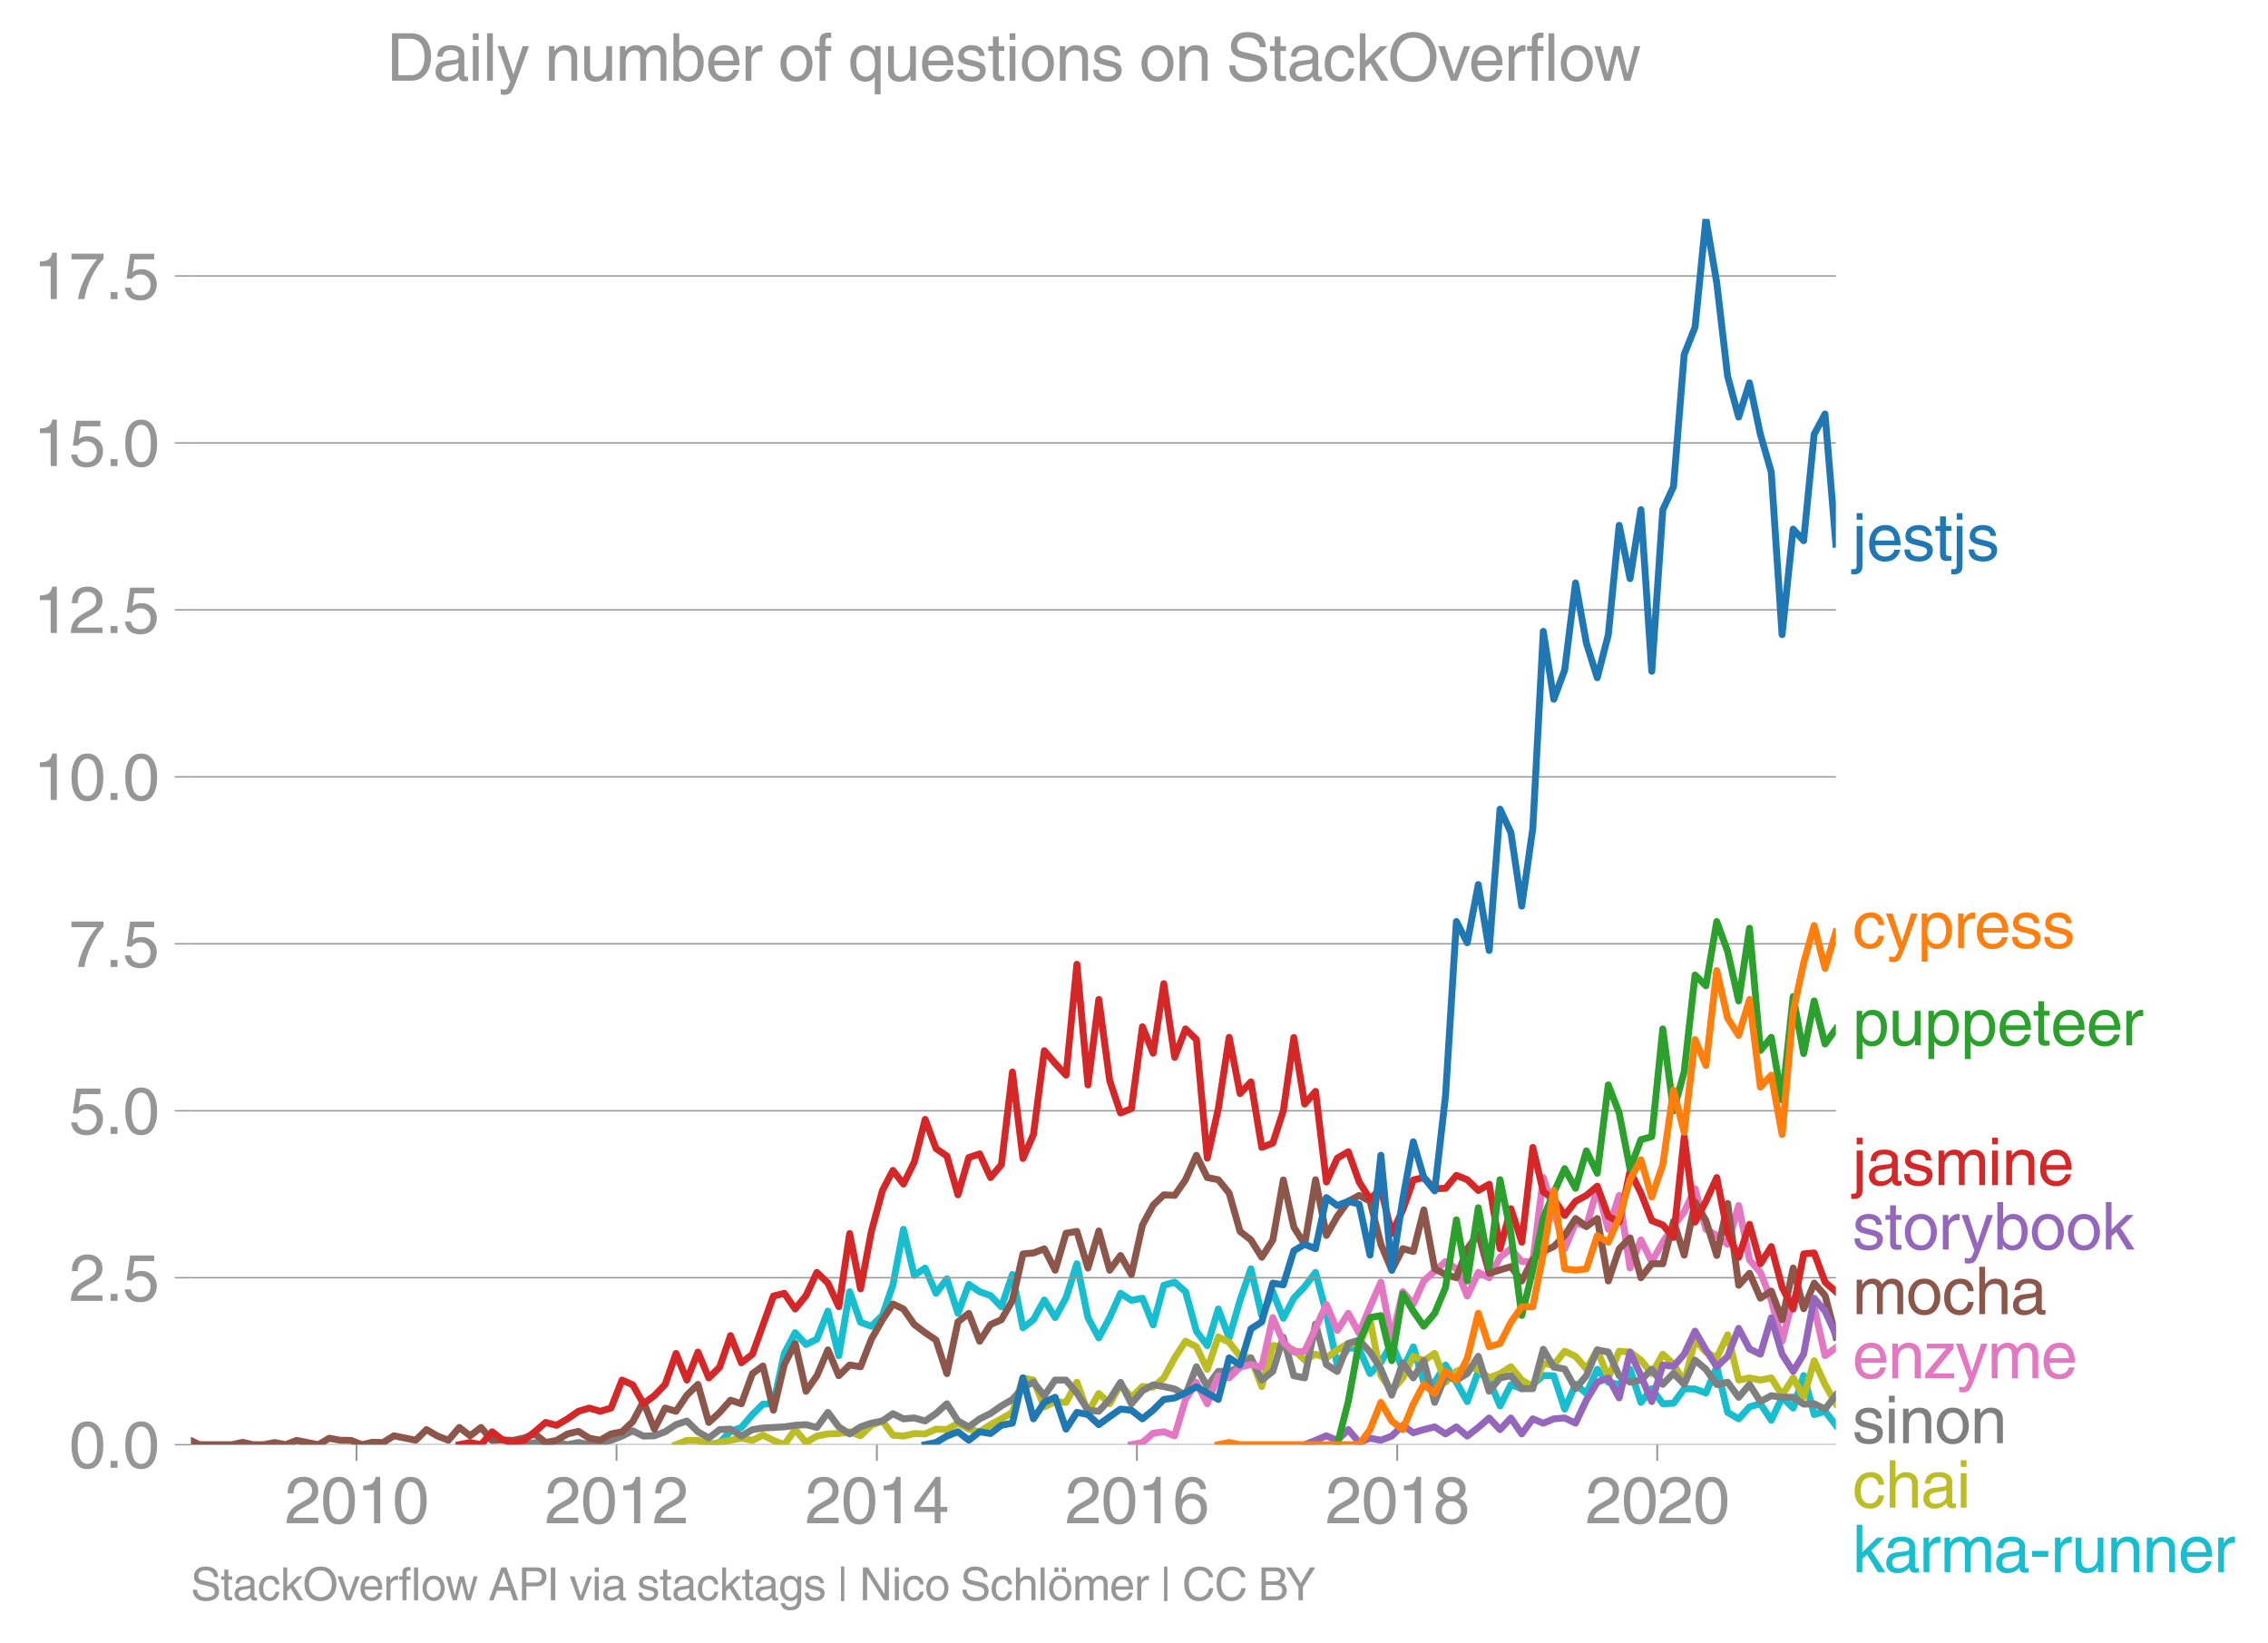 <svg height="475.651" viewBox="0 0 492.381 356.738" width="656.507" xmlns="http://www.w3.org/2000/svg" xmlns:xlink="http://www.w3.org/1999/xlink"><defs><style>*{stroke-linecap:butt;stroke-linejoin:round}</style></defs><g id="figure_1"><path d="M0 356.738h492.38V0H0z" style="fill:none" id="patch_1"/><g id="axes_1"><path d="M41.445 313.628h357.12V47.516H41.445z" style="fill:none" id="patch_2"/><path clip-path="url(#p31baaf3152)" d="m153.874 313.628 2.36-.467 2.357-2.432 2.358-.842 2.397-2.806 2.281-2.255 2.28-.084 2.36-10.928 2.358-4.505 2.359 2.572 2.358-1.17 2.397-6.08 2.358 9.666 2.36-13.874 2.357 6.625 2.358.858 2.397-2.339 2.282-6.63 2.279-12.077 2.36 10.04 2.358-1.622 2.359 5.488 2.358-3.15 2.397 7.484 2.359-6.267 2.36 1.59 2.356.826 2.359 2.447 2.397-7.015 2.28 11.575 2.28-1.753 2.36-4.288 2.359 3.82 2.358-4.303 2.358-7.39 2.397 11.693 2.359 4.396 2.36-4.396 2.356-5.27 2.359 1.528 2.397-.467 2.32 5.805 2.318-8.611 2.36-.67 2.358 2.073 2.358 8.558 2.359 3.134 2.397-7.95 2.358 6.266 2.36-8.138 2.357-6.843 2.358 10.117 2.397-5.144 2.281 5.762 2.28-4.36 2.36-2.51 2.358-3.101 2.359 8.901 2.358 11.209 2.397-3.742 2.358.266 2.36 5.347 2.357-2.448 2.359-4.1 2.397 5.612 2.28-4.86 2.28 7.666 2.36.032 2.358-3.773 2.359 3.773 2.358 4.178 2.397-6.548 2.359 1.886 2.36 5.597 2.356-4.63 2.359.888 2.397-.935 2.28-1.92 2.28.05 2.36 7.233 2.359-5.363 2.358 1.98 2.358-5.254 2.397 2.806 2.359.515 2.36-3.32 2.357 7.186 2.358-2.978 2.397 3.274 2.32-.113 2.318-3.16 2.36.077 2.358.858 2.358-5.69 2.359 9.899 2.397 1.403 2.358-2.603 2.36-.67 2.357 3.57 2.358-4.974 2.397 2.339 2.282-7.066 2.279 8.469 2.36-.702 2.358 3.04" style="fill:none;stroke:#17becf;stroke-linecap:square;stroke-width:1.5" id="line2d_1"/><g id="matplotlib.axis_1"><g id="xtick_1"><g id="line2d_2"><defs><path d="M0 0v3.5" id="mf095a7c9e4" style="stroke:#969696;stroke-width:.4"/></defs><use style="fill:#969696;stroke:#969696;stroke-width:.4" x="77.401" xlink:href="#mf095a7c9e4" y="313.628"/></g><g style="fill:#969696" transform="matrix(.14 0 0 -.14 61.83 330.678)" id="text_1"><defs><path d="M281 2888q0 793 409 1202 410 410 1148 410 618 0 1012-375t394-969q0-462-227-780-226-317-667-557l-775-425q-684-375-775-863h2444V0H166q25 634 275 1056t781 728l806 469q322 185 469 383t147 545q0 344-241 578-240 235-650 235-453 0-678-299-225-298-231-807H281z" id="HelveticaWorld-Regular-32" transform="scale(.016)"/><path d="M2719 2188q0 903-239 1354-239 452-702 452-453 0-697-452-243-451-243-1354 0-875 240-1340 241-464 700-464 463 0 702 448 239 449 239 1356zm603 0q0-1107-400-1709-400-601-1144-601-772 0-1156 623-384 624-384 1687 0 1090 393 1701 394 611 1147 611 744 0 1144-608t400-1704z" id="HelveticaWorld-Regular-30" transform="scale(.016)"/><path d="M2297 0h-600v3194H647v447q550 18 818 176 269 158 391 683h441V0z" id="HelveticaWorld-Regular-31" transform="scale(.016)"/></defs><use xlink:href="#HelveticaWorld-Regular-32"/><use x="55.615" xlink:href="#HelveticaWorld-Regular-30"/><use x="111.23" xlink:href="#HelveticaWorld-Regular-31"/><use x="166.846" xlink:href="#HelveticaWorld-Regular-30"/></g></g><g id="xtick_2"><use style="fill:#969696;stroke:#969696;stroke-width:.4" x="133.847" xlink:href="#mf095a7c9e4" y="313.628" id="line2d_3"/><g style="fill:#969696" transform="matrix(.14 0 0 -.14 118.277 330.678)" id="text_2"><use xlink:href="#HelveticaWorld-Regular-32"/><use x="55.615" xlink:href="#HelveticaWorld-Regular-30"/><use x="111.23" xlink:href="#HelveticaWorld-Regular-31"/><use x="166.846" xlink:href="#HelveticaWorld-Regular-32"/></g></g><g id="xtick_3"><use style="fill:#969696;stroke:#969696;stroke-width:.4" x="190.371" xlink:href="#mf095a7c9e4" y="313.628" id="line2d_4"/><g style="fill:#969696" transform="matrix(.14 0 0 -.14 174.8 330.678)" id="text_3"><defs><path d="M678 1581h1447v2041h-12L678 1581zm2010-487V0h-563v1094H159v550l2063 2856h466V1581h659v-487h-659z" id="HelveticaWorld-Regular-34" transform="scale(.016)"/></defs><use xlink:href="#HelveticaWorld-Regular-32"/><use x="55.615" xlink:href="#HelveticaWorld-Regular-30"/><use x="111.23" xlink:href="#HelveticaWorld-Regular-31"/><use x="166.846" xlink:href="#HelveticaWorld-Regular-34"/></g></g><g id="xtick_4"><use style="fill:#969696;stroke:#969696;stroke-width:.4" x="246.817" xlink:href="#mf095a7c9e4" y="313.628" id="line2d_5"/><g style="fill:#969696" transform="matrix(.14 0 0 -.14 231.247 330.678)" id="text_4"><defs><path d="M903 1381q0-440 262-719 263-278 685-278 403 0 642 284 239 285 239 748 0 403-236 675t-670 272q-422 0-672-266t-250-716zm1766 1922q-63 344-255 517-192 174-520 174-519 0-791-507-272-506-278-1159l13-12q359 553 1068 553 566 0 988-375t422-1053q0-672-400-1118-400-445-1078-445-782 0-1188 556-406 557-406 1660 0 1062 415 1734 416 672 1247 672 538 0 910-321 372-320 403-876h-550z" id="HelveticaWorld-Regular-36" transform="scale(.016)"/></defs><use xlink:href="#HelveticaWorld-Regular-32"/><use x="55.615" xlink:href="#HelveticaWorld-Regular-30"/><use x="111.23" xlink:href="#HelveticaWorld-Regular-31"/><use x="166.846" xlink:href="#HelveticaWorld-Regular-36"/></g></g><g id="xtick_5"><use style="fill:#969696;stroke:#969696;stroke-width:.4" x="303.341" xlink:href="#mf095a7c9e4" y="313.628" id="line2d_6"/><g style="fill:#969696" transform="matrix(.14 0 0 -.14 287.77 330.678)" id="text_5"><defs><path d="M1766 2597q347 0 573 198 227 199 227 527 0 294-218 483-217 189-620 189-359 0-555-199-195-198-195-504 0-328 244-511t544-183zm6-484q-434 0-681-241t-247-591q0-403 250-650t712-247q410 0 655 247t245 657q0 350-245 587-245 238-689 238zm1378 1228q0-678-578-947 397-178 567-471 170-292 170-623 0-641-413-1032-412-390-1112-390-612 0-1076 336T244 1306q0 763 762 1082-609 243-609 875 0 531 361 884t1001 353q641 0 1016-333t375-826z" id="HelveticaWorld-Regular-38" transform="scale(.016)"/></defs><use xlink:href="#HelveticaWorld-Regular-32"/><use x="55.615" xlink:href="#HelveticaWorld-Regular-30"/><use x="111.23" xlink:href="#HelveticaWorld-Regular-31"/><use x="166.846" xlink:href="#HelveticaWorld-Regular-38"/></g></g><g id="xtick_6"><use style="fill:#969696;stroke:#969696;stroke-width:.4" x="359.787" xlink:href="#mf095a7c9e4" y="313.628" id="line2d_7"/><g style="fill:#969696" transform="matrix(.14 0 0 -.14 344.217 330.678)" id="text_6"><use xlink:href="#HelveticaWorld-Regular-32"/><use x="55.615" xlink:href="#HelveticaWorld-Regular-30"/><use x="111.23" xlink:href="#HelveticaWorld-Regular-32"/><use x="166.846" xlink:href="#HelveticaWorld-Regular-30"/></g></g></g><g id="matplotlib.axis_2"><g id="ytick_1"><path clip-path="url(#p31baaf3152)" d="M41.445 313.628h357.12" style="fill:none;stroke:#969696;stroke-linecap:square;stroke-width:.3" id="line2d_8"/><g id="line2d_9"><defs><path d="M0 0h-3.5" id="maf1c7d029b" style="stroke:#969696;stroke-width:.3"/></defs><use style="fill:#969696;stroke:#969696;stroke-width:.3" x="41.445" xlink:href="#maf1c7d029b" y="313.628"/></g><g style="fill:#969696" transform="matrix(.14 0 0 -.14 14.985 318.653)" id="text_7"><defs><path d="M1222 0H556v678h666V0z" id="HelveticaWorld-Regular-2e" transform="scale(.016)"/></defs><use xlink:href="#HelveticaWorld-Regular-30"/><use x="55.615" xlink:href="#HelveticaWorld-Regular-2e"/><use x="83.398" xlink:href="#HelveticaWorld-Regular-30"/></g></g><g id="ytick_2"><path clip-path="url(#p31baaf3152)" d="M41.445 277.383h357.12" style="fill:none;stroke:#969696;stroke-linecap:square;stroke-width:.3" id="line2d_10"/><use style="fill:#969696;stroke:#969696;stroke-width:.3" x="41.445" xlink:href="#maf1c7d029b" y="277.383" id="line2d_11"/><g style="fill:#969696" transform="matrix(.14 0 0 -.14 14.985 282.407)" id="text_8"><defs><path d="M941 2619q372 281 872 281 606 0 1042-403t436-1038q0-690-421-1139-420-448-1179-448-660 0-1041 323-381 324-444 918h582q43-363 284-555t669-192q415 0 681 287 266 288 266 735 0 456-279 731-278 275-718 275-500 0-835-428l-484 25 337 2406h2332v-544H1131L941 2619z" id="HelveticaWorld-Regular-35" transform="scale(.016)"/></defs><use xlink:href="#HelveticaWorld-Regular-32"/><use x="55.615" xlink:href="#HelveticaWorld-Regular-2e"/><use x="83.398" xlink:href="#HelveticaWorld-Regular-35"/></g></g><g id="ytick_3"><path clip-path="url(#p31baaf3152)" d="M41.445 241.137h357.12" style="fill:none;stroke:#969696;stroke-linecap:square;stroke-width:.3" id="line2d_12"/><use style="fill:#969696;stroke:#969696;stroke-width:.3" x="41.445" xlink:href="#maf1c7d029b" y="241.137" id="line2d_13"/><g style="fill:#969696" transform="matrix(.14 0 0 -.14 14.985 246.162)" id="text_9"><use xlink:href="#HelveticaWorld-Regular-35"/><use x="55.615" xlink:href="#HelveticaWorld-Regular-2e"/><use x="83.398" xlink:href="#HelveticaWorld-Regular-30"/></g></g><g id="ytick_4"><path clip-path="url(#p31baaf3152)" d="M41.445 204.892h357.12" style="fill:none;stroke:#969696;stroke-linecap:square;stroke-width:.3" id="line2d_14"/><use style="fill:#969696;stroke:#969696;stroke-width:.3" x="41.445" xlink:href="#maf1c7d029b" y="204.892" id="line2d_15"/><g style="fill:#969696" transform="matrix(.14 0 0 -.14 14.985 209.916)" id="text_10"><defs><path d="M238 4403h3109v-494q-641-653-1172-1766Q1644 1031 1497 0H878q94 850 622 1954 528 1105 1213 1899H238v550z" id="HelveticaWorld-Regular-37" transform="scale(.016)"/></defs><use xlink:href="#HelveticaWorld-Regular-37"/><use x="55.615" xlink:href="#HelveticaWorld-Regular-2e"/><use x="83.398" xlink:href="#HelveticaWorld-Regular-35"/></g></g><g id="ytick_5"><path clip-path="url(#p31baaf3152)" d="M41.445 168.646h357.12" style="fill:none;stroke:#969696;stroke-linecap:square;stroke-width:.3" id="line2d_16"/><use style="fill:#969696;stroke:#969696;stroke-width:.3" x="41.445" xlink:href="#maf1c7d029b" y="168.646" id="line2d_17"/><g style="fill:#969696" transform="matrix(.14 0 0 -.14 7.2 173.671)" id="text_11"><use xlink:href="#HelveticaWorld-Regular-31"/><use x="55.615" xlink:href="#HelveticaWorld-Regular-30"/><use x="111.23" xlink:href="#HelveticaWorld-Regular-2e"/><use x="139.014" xlink:href="#HelveticaWorld-Regular-30"/></g></g><g id="ytick_6"><path clip-path="url(#p31baaf3152)" d="M41.445 132.4h357.12" style="fill:none;stroke:#969696;stroke-linecap:square;stroke-width:.3" id="line2d_18"/><use style="fill:#969696;stroke:#969696;stroke-width:.3" x="41.445" xlink:href="#maf1c7d029b" y="132.401" id="line2d_19"/><g style="fill:#969696" transform="matrix(.14 0 0 -.14 7.2 137.426)" id="text_12"><use xlink:href="#HelveticaWorld-Regular-31"/><use x="55.615" xlink:href="#HelveticaWorld-Regular-32"/><use x="111.23" xlink:href="#HelveticaWorld-Regular-2e"/><use x="139.014" xlink:href="#HelveticaWorld-Regular-35"/></g></g><g id="ytick_7"><path clip-path="url(#p31baaf3152)" d="M41.445 96.155h357.12" style="fill:none;stroke:#969696;stroke-linecap:square;stroke-width:.3" id="line2d_20"/><use style="fill:#969696;stroke:#969696;stroke-width:.3" x="41.445" xlink:href="#maf1c7d029b" y="96.155" id="line2d_21"/><g style="fill:#969696" transform="matrix(.14 0 0 -.14 7.2 101.18)" id="text_13"><use xlink:href="#HelveticaWorld-Regular-31"/><use x="55.615" xlink:href="#HelveticaWorld-Regular-35"/><use x="111.23" xlink:href="#HelveticaWorld-Regular-2e"/><use x="139.014" xlink:href="#HelveticaWorld-Regular-30"/></g></g><g id="ytick_8"><path clip-path="url(#p31baaf3152)" d="M41.445 59.91h357.12" style="fill:none;stroke:#969696;stroke-linecap:square;stroke-width:.3" id="line2d_22"/><use style="fill:#969696;stroke:#969696;stroke-width:.3" x="41.445" xlink:href="#maf1c7d029b" y="59.91" id="line2d_23"/><g style="fill:#969696" transform="matrix(.14 0 0 -.14 7.2 64.935)" id="text_14"><use xlink:href="#HelveticaWorld-Regular-31"/><use x="55.615" xlink:href="#HelveticaWorld-Regular-37"/><use x="111.23" xlink:href="#HelveticaWorld-Regular-2e"/><use x="139.014" xlink:href="#HelveticaWorld-Regular-35"/></g></g></g><path clip-path="url(#p31baaf3152)" d="m146.76 313.628 2.359-.935h2.397l2.358.935 2.36-.467 2.357-.5 2.358-.436 2.397.468 2.281-1.136 2.28 1.136 2.36.935 2.358-3.274 2.359 2.791 2.358-1.387 2.397-.468 2.358-.078 2.36-.39 2.357.873 2.358-2.276 2.397-.935 2.282 3.073 2.279.2 2.36-.545 2.358.078 2.359-1.045 2.358.11 2.397-1.404 2.359 1.294 2.36.577 2.356-1.543 2.359-1.263 2.397-1.403 2.28-7.483 2.28.468 2.36 5.815 2.359-1.138 2.358.171 2.358-4.38 2.397 6.547 2.359-4.1 2.36 2.23 2.356-4.163 2.359 2.76 2.397-2.34 2.32.13 2.318-2 2.36-4.35 2.358-3.6 2.358 1.184 2.359 4.895 2.397-7.015 2.358 1.154 2.36 3.055 2.357.328 2.358 6.22 2.397-8.886 2.281.284 2.28.651 2.36 2.214 2.358-1.278 2.359.795 2.358-1.73 2.397-1.404 2.358.234 2.36-5.378 2.357 12.144 2.359 3.29 2.397-2.807 2.28-4.66 2.28.919 2.36-1.575 2.358 6.251 2.359-2.385 2.358-.888 2.397.467 2.359 1.871 2.36-.935 2.356-1.481 2.359 2.884 2.397 1.403 2.28-4.978 2.28.301 2.36-2.993 2.359 1.122 2.358 2.744 2.358-4.147 2.397 6.08 2.359-5.8 2.36.188 2.357 1.746 2.358 2.93 2.397-4.208 2.32 2.144 2.318 3.935 2.36-9.15 2.358 2.603 2.358 1.263 2.359-5.005 2.397 9.822 2.358-.468 2.36.468 2.357-.468 2.358 3.742 2.397-3.742 2.282 4.142 2.279-7.883 2.36 5.19 2.358 4.163" style="fill:none;stroke:#bcbd22;stroke-linecap:square;stroke-width:1.5" id="line2d_24"/><path clip-path="url(#p31baaf3152)" d="m113.743 313.628 2.358-.467 2.359.467 2.358-.467 2.397.467 2.359-.483 2.36.483 2.356-.483 2.359-.452 2.397-.935 2.32-1.13 2.318 1.13 2.36-.063 2.358-.873 2.358-1.543 2.359-.795 2.397 2.338 2.358 1.356 2.36-1.824 2.357-.109 2.358 1.513 2.397-1.404 2.281-.35 2.28-.117 2.36-.125 2.358-.343 2.359-.14 2.358.608 2.397-3.274 2.358 3.15 2.36 1.527 2.357-1.528 2.358-.81 2.397-.468 2.282-1.587 2.279 1.119 2.36-.187 2.358.655 2.359-1.622 2.358-2.12 2.397 3.742 2.359 1.278 2.36-1.746 2.356-1.154 2.359-1.652 2.397-1.403 2.28-2.606 2.28-1.136 2.36 2.931 2.359-3.398 2.358.015 2.358 2.79 2.397 3.742 2.359.234 2.36-2.572 2.356-3.71 2.359 4.645 2.397-2.806 2.32-1.306 2.318.37 2.36.546 2.358 1.326 2.358-6.158L262.09 301l2.397-3.274 2.358-.047 2.36-.888 2.357-2.011 2.358 4.817 2.397-1.871 2.281-7.4 2.28 8.335 2.36.468 2.358-11.692 2.359 8.792 2.358 1.497 2.397-6.08 2.358-.733 2.36 2.604 2.357 3.679 2.359 5.675 2.397-7.016 2.28 3.274 2.28-3.741 2.36 9.057 2.358-5.784 2.359.951 2.358-1.418 2.397-3.742 2.359 7.577 2.36-2.9 2.356-.483 2.359 2.821h2.397l2.28-8.551 2.28 3.875 2.36.405 2.359 4.271 2.358-2.821 2.358-5.597 2.397.468 2.359 5.129 2.36 1.418 2.357-.452 2.358-2.354 2.397 3.274 2.32-2.403 2.318 2.403 2.36-5.27 2.358 1.996 2.358 3.32 2.359-.514 2.397 3.274 2.358-2.76 2.36 3.696 2.357-1.279 2.358.343h2.397l2.282 1.487 2.279-.084 2.36 1.154 2.358-3.024" style="fill:none;stroke:#7f7f7f;stroke-linecap:square;stroke-width:1.5" id="line2d_25"/><g style="fill:#1f77b4" transform="matrix(.14 0 0 -.14 402.137 121.691)" id="text_15"><defs><path d="M984 3956H422v638h562v-638zm0-4450q0-478-227-664-226-186-629-186-115 0-237 19v487H38q237 0 310 71 74 70 74 339v3775h562V-494z" id="HelveticaWorld-Regular-6a" transform="scale(.016)"/><path d="M2719 1941q-44 543-288 770-243 227-647 227-409 0-661-288-251-287-267-709h1863zm537-891q-93-519-509-859-366-288-963-294-703 6-1116 461-412 455-412 1223 0 882 425 1372 425 491 1182 491 678 0 1059-507 381-506 381-1446H856q0-525 244-813 244-287 731-287 344 0 591 207 247 208 272 452h562z" id="HelveticaWorld-Regular-65" transform="scale(.016)"/><path d="M2309 2394q-12 300-214 431-201 131-579 131-275 0-471-122-195-121-195-350 0-181 115-267 116-86 501-183l556-140q506-128 723-327 218-198 218-554 0-494-361-802T1638-97Q934-97 573 195q-360 293-367 880h544q13-347 230-516 217-168 651-168 353 0 561 140 208 141 208 391 0 178-135 284-134 107-531 197l-653 160q-397 100-586 298t-189 514q0 494 353 781 354 288 922 288 607 0 930-296 323-295 342-754h-544z" id="HelveticaWorld-Regular-73" transform="scale(.016)"/><path d="M1100 2881V703q0-128 70-195 71-67 252-67h216V0q-307-44-422-44-353 0-516 169-162 169-162 547v2209H84v466h454v934h562v-934h538v-466h-538z" id="HelveticaWorld-Regular-74" transform="scale(.016)"/></defs><use xlink:href="#HelveticaWorld-Regular-6a"/><use x="22.021" xlink:href="#HelveticaWorld-Regular-65"/><use x="77.441" xlink:href="#HelveticaWorld-Regular-73"/><use x="127.441" xlink:href="#HelveticaWorld-Regular-74"/><use x="155.127" xlink:href="#HelveticaWorld-Regular-6a"/><use x="177.148" xlink:href="#HelveticaWorld-Regular-73"/></g><g style="fill:#ff7f0e" transform="matrix(.14 0 0 -.14 402.137 205.799)" id="text_16"><defs><path d="M2534 2222q-121 716-793 716-416 0-669-333t-253-927q0-647 234-967 235-320 681-320 300 0 519 220t281 573h544q-84-621-439-951T1722-97q-659 0-1081 451-422 452-422 1227 0 850 422 1356 422 507 1184 507 556 0 886-333t367-889h-544z" id="HelveticaWorld-Regular-63" transform="scale(.016)"/><path d="M2497 3347h612L1913 63q-32-88-63-166-272-725-469-995-197-271-637-271-231 0-378 50v513q159-57 350-57 206 0 301 130 96 130 283 636L56 3347h635l897-2725h12l897 2725z" id="HelveticaWorld-Regular-79" transform="scale(.016)"/><path d="M959 1516q0-538 262-832 263-293 654-293 428 0 665 348 238 349 238 945 0 654-228 954t-687 300q-447 0-676-352-228-352-228-1070zM422 3347h531v-472h13q359 569 1000 569 647 0 1020-471 373-470 373-1201 0-819-381-1344T1888-97q-582 0-891 450h-13v-1678H422v4672z" id="HelveticaWorld-Regular-70" transform="scale(.016)"/><path d="M984 0H422v3347h531v-556h13q365 653 940 653 91 0 147-19v-584h-209q-378 0-619-257-241-256-241-637V0z" id="HelveticaWorld-Regular-72" transform="scale(.016)"/></defs><use xlink:href="#HelveticaWorld-Regular-63"/><use x="51.27" xlink:href="#HelveticaWorld-Regular-79"/><use x="100.879" xlink:href="#HelveticaWorld-Regular-70"/><use x="157.373" xlink:href="#HelveticaWorld-Regular-72"/><use x="188.941" xlink:href="#HelveticaWorld-Regular-65"/><use x="244.361" xlink:href="#HelveticaWorld-Regular-73"/><use x="294.361" xlink:href="#HelveticaWorld-Regular-73"/></g><g style="fill:#2ca02c" transform="matrix(.14 0 0 -.14 402.137 226.94)" id="text_17"><defs><path d="M391 3347h562V1125q0-369 167-552 168-182 480-182 434 0 678 307 244 308 244 805v1844h562V0h-531v488l-12 12Q2222-97 1478-97q-481 0-784 262-303 263-303 776v2406z" id="HelveticaWorld-Regular-75" transform="scale(.016)"/></defs><use xlink:href="#HelveticaWorld-Regular-70"/><use x="56.494" xlink:href="#HelveticaWorld-Regular-75"/><use x="111.279" xlink:href="#HelveticaWorld-Regular-70"/><use x="167.773" xlink:href="#HelveticaWorld-Regular-70"/><use x="224.268" xlink:href="#HelveticaWorld-Regular-65"/><use x="279.688" xlink:href="#HelveticaWorld-Regular-74"/><use x="307.373" xlink:href="#HelveticaWorld-Regular-65"/><use x="362.793" xlink:href="#HelveticaWorld-Regular-65"/><use x="418.213" xlink:href="#HelveticaWorld-Regular-72"/></g><g style="fill:#d62728" transform="matrix(.14 0 0 -.14 402.137 257.277)" id="text_18"><defs><path d="M2456 1709q-62-65-245-106-183-40-683-106-369-44-542-182-173-137-173-362 0-275 146-428 147-153 469-153 403 0 715 229 313 230 313 558v550zM397 2328q19 566 367 841 349 275 1014 275 531 0 890-241 360-240 360-694V581q0-197 178-197 72 0 185 25V0q-153-63-319-63-288 0-429 123-140 124-146 387Q2016-97 1288-97q-475 0-763 269-287 269-287 700 0 441 250 712 250 272 728 329l993 121q269 41 269 397 0 263-195 403-195 141-592 141-353 0-543-156-189-156-226-491H397z" id="HelveticaWorld-Regular-61" transform="scale(.016)"/><path d="M422 3347h531v-472h13q378 569 1012 569 628 0 891-544 240 294 465 419t557 125q434 0 735-285 302-284 302-843V0h-562v2163q0 390-147 582-147 193-475 193-331 0-560-269-228-269-228-628V0h-562v2316q0 290-135 456-134 166-390 166-403 0-644-300t-241-813V0H422v3347z" id="HelveticaWorld-Regular-6d" transform="scale(.016)"/><path d="M422 3956v638h562v-638H422zM984 0H422v3347h562V0z" id="HelveticaWorld-Regular-69" transform="scale(.016)"/><path d="M3150 0h-566v2059q0 475-166 677-165 202-549 202-378 0-632-288-253-287-253-825V0H422v3347h531v-472h13q397 569 1012 569 569 0 870-302 302-301 302-864V0z" id="HelveticaWorld-Regular-6e" transform="scale(.016)"/></defs><use xlink:href="#HelveticaWorld-Regular-6a"/><use x="22.021" xlink:href="#HelveticaWorld-Regular-61"/><use x="76.953" xlink:href="#HelveticaWorld-Regular-73"/><use x="126.953" xlink:href="#HelveticaWorld-Regular-6d"/><use x="209.961" xlink:href="#HelveticaWorld-Regular-69"/><use x="231.982" xlink:href="#HelveticaWorld-Regular-6e"/><use x="287.158" xlink:href="#HelveticaWorld-Regular-65"/></g><g style="fill:#9467bd" transform="matrix(.14 0 0 -.14 402.137 271.25)" id="text_19"><defs><path d="M813 1678q0-559 253-920t718-361q482 0 732 378t250 903q0 531-250 901-250 371-732 371-446 0-709-349-262-348-262-923zm-575 0q0 747 415 1256 416 510 1131 510 732 0 1144-516 413-515 413-1250 0-737-410-1256Q2522-97 1784-97q-709 0-1128 503-418 503-418 1272z" id="HelveticaWorld-Regular-6f" transform="scale(.016)"/><path d="M2778 1684q0 672-238 963-237 291-677 291-447-7-676-349-228-342-228-989 0-659 275-934t641-275q416 0 659 342 244 342 244 951zM422 0v4594h562V2925h13q359 519 969 519 625 0 1009-464t384-1208q0-838-388-1354Q2584-97 1888-97q-613 0-922 513h-13V0H422z" id="HelveticaWorld-Regular-62" transform="scale(.016)"/><path d="M3200 0h-722L1434 1691l-468-422V0H422v4594h544V1931l1440 1416h716L1844 2100 3200 0z" id="HelveticaWorld-Regular-6b" transform="scale(.016)"/></defs><use xlink:href="#HelveticaWorld-Regular-73"/><use x="50" xlink:href="#HelveticaWorld-Regular-74"/><use x="77.686" xlink:href="#HelveticaWorld-Regular-6f"/><use x="133.594" xlink:href="#HelveticaWorld-Regular-72"/><use x="168.537" xlink:href="#HelveticaWorld-Regular-79"/><use x="218.146" xlink:href="#HelveticaWorld-Regular-62"/><use x="274.641" xlink:href="#HelveticaWorld-Regular-6f"/><use x="330.549" xlink:href="#HelveticaWorld-Regular-6f"/><use x="386.457" xlink:href="#HelveticaWorld-Regular-6b"/></g><g style="fill:#8c564b" transform="matrix(.14 0 0 -.14 402.137 285.298)" id="text_20"><defs><path d="M3150 0h-566v2188q0 403-156 576-156 174-509 174-435 0-685-282-250-281-250-831V0H422v4594h562V2900h13q384 544 981 544 550 0 861-288 311-287 311-878V0z" id="HelveticaWorld-Regular-68" transform="scale(.016)"/></defs><use xlink:href="#HelveticaWorld-Regular-6d"/><use x="83.008" xlink:href="#HelveticaWorld-Regular-6f"/><use x="138.916" xlink:href="#HelveticaWorld-Regular-63"/><use x="190.186" xlink:href="#HelveticaWorld-Regular-68"/><use x="245.361" xlink:href="#HelveticaWorld-Regular-61"/></g><g style="fill:#e377c2" transform="matrix(.14 0 0 -.14 402.137 299.202)" id="text_21"><defs><path d="M903 469h2060V0H153v441l2025 2440H316v466h2584v-459L903 469z" id="HelveticaWorld-Regular-7a" transform="scale(.016)"/></defs><use xlink:href="#HelveticaWorld-Regular-65"/><use x="55.42" xlink:href="#HelveticaWorld-Regular-6e"/><use x="110.596" xlink:href="#HelveticaWorld-Regular-7a"/><use x="159.814" xlink:href="#HelveticaWorld-Regular-79"/><use x="209.424" xlink:href="#HelveticaWorld-Regular-6d"/><use x="292.432" xlink:href="#HelveticaWorld-Regular-65"/></g><g style="fill:#7f7f7f" transform="matrix(.14 0 0 -.14 402.137 313.298)" id="text_22"><use xlink:href="#HelveticaWorld-Regular-73"/><use x="50" xlink:href="#HelveticaWorld-Regular-69"/><use x="72.021" xlink:href="#HelveticaWorld-Regular-6e"/><use x="127.197" xlink:href="#HelveticaWorld-Regular-6f"/><use x="183.105" xlink:href="#HelveticaWorld-Regular-6e"/></g><g style="fill:#bcbd22" transform="matrix(.14 0 0 -.14 402.137 327.298)" id="text_23"><use xlink:href="#HelveticaWorld-Regular-63"/><use x="51.27" xlink:href="#HelveticaWorld-Regular-68"/><use x="106.445" xlink:href="#HelveticaWorld-Regular-61"/><use x="161.377" xlink:href="#HelveticaWorld-Regular-69"/></g><g style="fill:#17becf" transform="matrix(.14 0 0 -.14 402.137 341.298)" id="text_24"><defs><path d="M1850 1484H281v575h1569v-575z" id="HelveticaWorld-Regular-2d" transform="scale(.016)"/></defs><use xlink:href="#HelveticaWorld-Regular-6b"/><use x="48.75" xlink:href="#HelveticaWorld-Regular-61"/><use x="103.682" xlink:href="#HelveticaWorld-Regular-72"/><use x="136.25" xlink:href="#HelveticaWorld-Regular-6d"/><use x="219.258" xlink:href="#HelveticaWorld-Regular-61"/><use x="274.189" xlink:href="#HelveticaWorld-Regular-2d"/><use x="307.49" xlink:href="#HelveticaWorld-Regular-72"/><use x="340.059" xlink:href="#HelveticaWorld-Regular-75"/><use x="394.844" xlink:href="#HelveticaWorld-Regular-6e"/><use x="450.02" xlink:href="#HelveticaWorld-Regular-6e"/><use x="505.195" xlink:href="#HelveticaWorld-Regular-65"/><use x="560.615" xlink:href="#HelveticaWorld-Regular-72"/></g><g style="fill:#969696" transform="matrix(.097 0 0 -.097 41.445 347.399)" id="text_25"><defs><path d="M3225 3250q-19 438-327 686-307 248-810 248-507 0-779-208-271-207-271-598 0-209 118-359 119-150 425-222l1313-300q531-116 787-440 257-323 257-788 0-681-500-1036T2138-122q-610 0-962 156-351 157-623 497-272 341-272 953h582q0-512 340-794 341-281 928-281 569 0 886 202t317 573q0 338-189 505t-739 295l-990 232q-494 112-738 392t-244 689q0 619 417 1019 418 400 1165 400 843 0 1301-352 458-351 492-1114h-584z" id="HelveticaWorld-Regular-53" transform="scale(.016)"/><path d="M4091 2297q0 806-427 1337-426 532-1173 532-738 0-1169-532-431-531-431-1337 0-831 437-1350 438-519 1163-519 709 0 1154 506 446 507 446 1363zm637 0q0-1028-594-1724-593-695-1643-695-1057 0-1649 695-592 696-592 1724 0 1031 592 1725t1649 694q1081 0 1659-707 578-706 578-1712z" id="HelveticaWorld-Regular-4f" transform="scale(.016)"/><path d="M2522 3347h616L1863 0h-604L38 3347h653l872-2725h12l947 2725z" id="HelveticaWorld-Regular-76" transform="scale(.016)"/><path d="M1100 2881V0H538v2881H78v466h460v575q0 378 229 557 230 180 642 180 141 0 254-12v-506q-100 12-229 12-187 0-261-92-73-92-73-298v-416h563v-466h-563z" id="HelveticaWorld-Regular-66" transform="scale(.016)"/><path d="M984 0H422v4594h562V0z" id="HelveticaWorld-Regular-6c" transform="scale(.016)"/><path d="M1638 0h-575L97 3347h606l641-2631h12l647 2631h635l653-2631h12l678 2631h557L3572 0h-591l-678 2591h-12L1638 0z" id="HelveticaWorld-Regular-77" transform="scale(.016)"/><path d="m2816 1888-678 2021h-13l-737-2021h1428zm-1619-550L716 0H78l1728 4594h703L4172 0h-678l-453 1338H1197z" id="HelveticaWorld-Regular-41" transform="scale(.016)"/><path d="M1141 2472h1234q466 0 700 204 234 205 234 621 0 372-225 569t-684 197H1141V2472zm0-2472H519v4594h2065q616 0 991-358t375-933q0-597-363-980-362-382-1003-382H1141V0z" id="HelveticaWorld-Regular-50" transform="scale(.016)"/><path d="M1141 0H519v4594h622V0z" id="HelveticaWorld-Regular-49" transform="scale(.016)"/><path d="M831 1684q0-615 244-954t659-339q404 0 660 293 256 294 256 832 0 706-224 1064-223 358-679 358-459 0-688-305-228-305-228-949zM3188 191q0-807-388-1203-387-397-1169-397-562 0-895 259T353-409h563q43-244 226-388t530-144q472 0 712 254 241 253 241 821v238h-12Q2297-97 1722-97q-716 0-1094 528T250 1772q0 744 381 1208 382 464 1013 464 634 0 1000-569h12v472h532V191z" id="HelveticaWorld-Regular-67" transform="scale(.016)"/><path d="M603 4716h466V-122H603v4838z" id="HelveticaWorld-Regular-7c" transform="scale(.016)"/><path d="M3559 4594h600V0h-690L1125 3713h-12V0H519v4594h728L3547 884h12v3710z" id="HelveticaWorld-Regular-4e" transform="scale(.016)"/><path d="M813 1678q0-559 253-920t718-361q482 0 732 378t250 903q0 531-250 901-250 371-732 371-446 0-709-349-262-348-262-923zm-575 0q0 747 415 1256 416 510 1131 510 732 0 1144-516 413-515 413-1250 0-737-410-1256Q2522-97 1784-97q-709 0-1128 503-418 503-418 1272zm2351 2266h-575v650h575v-650zm-1038 0H976v650h575v-650z" id="HelveticaWorld-Regular-f6" transform="scale(.016)"/><path d="M3713 3213q-104 468-434 710-329 243-854 243-678 0-1091-493-412-492-412-1329 0-969 390-1443 391-473 1132-473 487 0 838 323 352 324 474 940h603q-121-885-671-1349T2350-122q-941 0-1505 647T281 2322q0 1109 589 1751 589 643 1555 643 800 0 1297-413 497-412 591-1090h-600z" id="HelveticaWorld-Regular-43" transform="scale(.016)"/><path d="M519 4594h2015q594 0 947-322t353-834q0-310-155-565-154-254-460-395 428-162 629-431 202-269 202-691 0-593-428-975Q3194 0 2491 0H519v4594zm612-4063h1325q488 0 731 226 244 227 244 612 0 390-272 582-271 193-803 193H1131V531zm0 2119h1128q494 0 724 179 230 180 230 562 0 328-218 500-217 172-729 172H1131V2650z" id="HelveticaWorld-Regular-42" transform="scale(.016)"/><path d="M2388 0h-622v1850L31 4594h725l1319-2206 1316 2206h731L2388 1850V0z" id="HelveticaWorld-Regular-59" transform="scale(.016)"/></defs><use xlink:href="#HelveticaWorld-Regular-53"/><use x="66.211" xlink:href="#HelveticaWorld-Regular-74"/><use x="93.896" xlink:href="#HelveticaWorld-Regular-61"/><use x="148.828" xlink:href="#HelveticaWorld-Regular-63"/><use x="200.098" xlink:href="#HelveticaWorld-Regular-6b"/><use x="250.098" xlink:href="#HelveticaWorld-Regular-4f"/><use x="327.881" xlink:href="#HelveticaWorld-Regular-76"/><use x="375.49" xlink:href="#HelveticaWorld-Regular-65"/><use x="430.91" xlink:href="#HelveticaWorld-Regular-72"/><use x="464.979" xlink:href="#HelveticaWorld-Regular-66"/><use x="492.664" xlink:href="#HelveticaWorld-Regular-6c"/><use x="514.686" xlink:href="#HelveticaWorld-Regular-6f"/><use x="569.094" xlink:href="#HelveticaWorld-Regular-77"/><use x="641.506" xlink:href="#HelveticaWorld-Regular-20"/><use x="665.92" xlink:href="#HelveticaWorld-Regular-41"/><use x="732.619" xlink:href="#HelveticaWorld-Regular-50"/><use x="797.268" xlink:href="#HelveticaWorld-Regular-49"/><use x="823.049" xlink:href="#HelveticaWorld-Regular-20"/><use x="847.463" xlink:href="#HelveticaWorld-Regular-76"/><use x="897.072" xlink:href="#HelveticaWorld-Regular-69"/><use x="919.094" xlink:href="#HelveticaWorld-Regular-61"/><use x="974.025" xlink:href="#HelveticaWorld-Regular-20"/><use x="998.439" xlink:href="#HelveticaWorld-Regular-73"/><use x="1048.439" xlink:href="#HelveticaWorld-Regular-74"/><use x="1076.125" xlink:href="#HelveticaWorld-Regular-61"/><use x="1131.057" xlink:href="#HelveticaWorld-Regular-63"/><use x="1182.326" xlink:href="#HelveticaWorld-Regular-6b"/><use x="1232.326" xlink:href="#HelveticaWorld-Regular-74"/><use x="1260.012" xlink:href="#HelveticaWorld-Regular-61"/><use x="1314.943" xlink:href="#HelveticaWorld-Regular-67"/><use x="1370.852" xlink:href="#HelveticaWorld-Regular-73"/><use x="1420.852" xlink:href="#HelveticaWorld-Regular-20"/><use x="1445.266" xlink:href="#HelveticaWorld-Regular-7c"/><use x="1471.242" xlink:href="#HelveticaWorld-Regular-20"/><use x="1495.656" xlink:href="#HelveticaWorld-Regular-4e"/><use x="1568.752" xlink:href="#HelveticaWorld-Regular-69"/><use x="1590.773" xlink:href="#HelveticaWorld-Regular-63"/><use x="1642.043" xlink:href="#HelveticaWorld-Regular-6f"/><use x="1697.951" xlink:href="#HelveticaWorld-Regular-20"/><use x="1722.365" xlink:href="#HelveticaWorld-Regular-53"/><use x="1788.576" xlink:href="#HelveticaWorld-Regular-63"/><use x="1839.846" xlink:href="#HelveticaWorld-Regular-68"/><use x="1895.021" xlink:href="#HelveticaWorld-Regular-6c"/><use x="1917.043" xlink:href="#HelveticaWorld-Regular-f6"/><use x="1972.951" xlink:href="#HelveticaWorld-Regular-6d"/><use x="2055.959" xlink:href="#HelveticaWorld-Regular-65"/><use x="2111.379" xlink:href="#HelveticaWorld-Regular-72"/><use x="2143.947" xlink:href="#HelveticaWorld-Regular-20"/><use x="2168.361" xlink:href="#HelveticaWorld-Regular-7c"/><use x="2194.338" xlink:href="#HelveticaWorld-Regular-20"/><use x="2218.752" xlink:href="#HelveticaWorld-Regular-43"/><use x="2291.066" xlink:href="#HelveticaWorld-Regular-43"/><use x="2363.381" xlink:href="#HelveticaWorld-Regular-20"/><use x="2387.795" xlink:href="#HelveticaWorld-Regular-42"/><use x="2450.607" xlink:href="#HelveticaWorld-Regular-59"/></g><g style="fill:#969696" transform="matrix(.14 0 0 -.14 83.938 17.516)" id="text_26"><defs><path d="M1141 531h1203q625 0 978 480t353 1311q0 822-356 1278t-1028 463H1141V531zM519 4594h1862q903 0 1414-621 511-620 511-1610 0-1063-511-1713T2356 0H519v4594z" id="HelveticaWorld-Regular-44" transform="scale(.016)"/><path d="M2656 1516q0 712-224 1067-223 355-679 355-440 0-678-288-237-287-237-966 0-603 240-948 241-345 663-345 372 0 643 281 272 281 272 844zm538-2841h-563V353h-12Q2297-97 1728-97q-703 0-1088 522-384 522-384 1347 0 731 378 1201 379 471 1016 471 634 0 1000-569h13v472h531v-4672z" id="HelveticaWorld-Regular-71" transform="scale(.016)"/></defs><use xlink:href="#HelveticaWorld-Regular-44"/><use x="72.021" xlink:href="#HelveticaWorld-Regular-61"/><use x="126.953" xlink:href="#HelveticaWorld-Regular-69"/><use x="148.975" xlink:href="#HelveticaWorld-Regular-6c"/><use x="170.996" xlink:href="#HelveticaWorld-Regular-79"/><use x="220.605" xlink:href="#HelveticaWorld-Regular-20"/><use x="245.02" xlink:href="#HelveticaWorld-Regular-6e"/><use x="300.195" xlink:href="#HelveticaWorld-Regular-75"/><use x="354.98" xlink:href="#HelveticaWorld-Regular-6d"/><use x="437.988" xlink:href="#HelveticaWorld-Regular-62"/><use x="494.482" xlink:href="#HelveticaWorld-Regular-65"/><use x="549.902" xlink:href="#HelveticaWorld-Regular-72"/><use x="582.471" xlink:href="#HelveticaWorld-Regular-20"/><use x="606.885" xlink:href="#HelveticaWorld-Regular-6f"/><use x="662.793" xlink:href="#HelveticaWorld-Regular-66"/><use x="690.479" xlink:href="#HelveticaWorld-Regular-20"/><use x="714.893" xlink:href="#HelveticaWorld-Regular-71"/><use x="771.387" xlink:href="#HelveticaWorld-Regular-75"/><use x="826.172" xlink:href="#HelveticaWorld-Regular-65"/><use x="881.592" xlink:href="#HelveticaWorld-Regular-73"/><use x="931.592" xlink:href="#HelveticaWorld-Regular-74"/><use x="959.277" xlink:href="#HelveticaWorld-Regular-69"/><use x="981.299" xlink:href="#HelveticaWorld-Regular-6f"/><use x="1037.207" xlink:href="#HelveticaWorld-Regular-6e"/><use x="1092.383" xlink:href="#HelveticaWorld-Regular-73"/><use x="1142.383" xlink:href="#HelveticaWorld-Regular-20"/><use x="1166.797" xlink:href="#HelveticaWorld-Regular-6f"/><use x="1222.705" xlink:href="#HelveticaWorld-Regular-6e"/><use x="1277.881" xlink:href="#HelveticaWorld-Regular-20"/><use x="1302.295" xlink:href="#HelveticaWorld-Regular-53"/><use x="1368.506" xlink:href="#HelveticaWorld-Regular-74"/><use x="1396.191" xlink:href="#HelveticaWorld-Regular-61"/><use x="1451.123" xlink:href="#HelveticaWorld-Regular-63"/><use x="1502.393" xlink:href="#HelveticaWorld-Regular-6b"/><use x="1552.393" xlink:href="#HelveticaWorld-Regular-4f"/><use x="1630.176" xlink:href="#HelveticaWorld-Regular-76"/><use x="1677.785" xlink:href="#HelveticaWorld-Regular-65"/><use x="1733.205" xlink:href="#HelveticaWorld-Regular-72"/><use x="1767.273" xlink:href="#HelveticaWorld-Regular-66"/><use x="1794.959" xlink:href="#HelveticaWorld-Regular-6c"/><use x="1816.98" xlink:href="#HelveticaWorld-Regular-6f"/><use x="1871.389" xlink:href="#HelveticaWorld-Regular-77"/></g><path clip-path="url(#p31baaf3152)" d="m245.619 313.628 2.397-.467 2.32-2.032 2.318-.307 2.36.873 2.358-7.888 2.358-3.71 2.359 4.645 2.397-6.08 2.358.468 2.36-2.338 2.357-.562 2.358.562 2.397-10.757 2.281 5.328 2.28 2.155 2.36-.187 2.358-4.958 2.359-5.191 2.358 5.659 2.397-3.741 2.358 4.365 2.36-5.769 2.357-5.347 2.359 12.363 2.397-10.29 2.28 2.656 2.28-4.994 2.36-2.151 2.358-2.058 2.359 1.575 2.358 5.908 2.397-5.144 2.359 1.169 2.36-4.443 2.356-1.84 2.359 2.775h2.397l2.28-18.24 2.28 7.016 2.36 8.45 2.359-5.644 2.358.81 2.358-8.293 2.397 8.886 2.359-7.358 2.36 15.776 2.357-6.11 2.358 4.707 2.397-4.209 2.32-3.532 2.318-3.016 2.36-5.066 2.358 8.808 2.358 1.34 2.359 1.934 2.397-8.419 2.358 11.802 2.36 2.697 2.357 6.001 2.358 8.964 2.397-9.353 2.282.735 2.279 1.135 2.36 10.601 2.358-1.715" style="fill:none;stroke:#e377c2;stroke-linecap:square;stroke-width:1.5" id="line2d_26"/><path clip-path="url(#p31baaf3152)" d="m41.445 312.722 1.819.906h7.112l2.281-.518 2.28.518h2.36l2.358-.467 2.358.467 2.359-.935 4.755.935 2.36-1.403 2.357.437 2.358.03 2.397.936 2.281-.518 2.28.05 2.36-1.465 4.717.967 2.358-2.308 2.397 1.404 2.358.904 2.36-2.775 2.357 1.808 2.359-1.808 2.397 2.806 2.28-.1 2.28.1 2.36-.515 2.358-.888 2.359 1.855 2.358-.452 2.397-1.403 2.359-.561 2.36 1.496 2.356.437 2.359-1.372 2.397-.468 2.32-2.193 2.318-4.354 2.36 5.97 2.358-4.567 2.358.701 2.359-3.507 2.397-2.339 2.358 8.263 2.36-2.183 2.357-2.65 2.358.78 2.397-6.548 2.281-1.654 2.28 9.604 2.36-9.915 2.358-4.583 2.359 10.383 2.358-3.368 2.397-5.612 2.358 5.597 2.36-2.323 2.357.39 2.358-6.002 2.397-4.21 2.282-3.424 2.279 1.086 2.36 3.368 2.358 1.777 2.359 1.605 2.358 7.28 2.397-11.224 2.359-1.855 2.36 6.064 2.356-3.647 2.359-1.03 2.397-4.209 2.28-10.088 2.28-.2 2.36-.905 2.359 4.646 2.358-8.029 2.358-.39 2.397 7.951 2.359-8.044 2.36 8.512 2.356-3.196 2.359 4.131 2.397-10.756 2.32-4.29 2.318-2.258 2.36.125 2.358-3.399 2.358-5.3 2.359 4.832 2.397.468 2.358 2.915 2.36 8.31 2.357 1.84 2.358 3.772 2.397-3.742 2.281-13.045 2.28 10.24 2.36 3.74 2.358-14.03 2.359 12.098 2.358-4.147 2.397-3.274 2.358-1.278 2.36 1.278 2.357 9.354 2.359 5.612 2.397-4.677 2.28.618 2.28-9.036 2.36 12.799 2.358 1.231 2.359.702 2.358-6.314 2.397-3.274 2.359 8.621 4.716-1.45 2.359 3.118 2.397-4.677 2.28-1.72 2.28-1.086 2.36-2.4 2.359-3.68 2.358 1.746 2.358-1.746 2.397 13.563 2.359-6.984 2.36-2.37 2.357 8.653 2.358-3.04h2.397l2.32-9.209 2.318 7.338 2.36-11.52 2.358 4.037 2.358 7.561 2.359-11.302 2.397 17.772 2.358-2.604 2.36 5.41 2.357-1.544 2.358 6.22 2.397-11.224 2.282 8.836 2.279-5.562 2.36 2.697 2.358 8.995h0" style="fill:none;stroke:#8c564b;stroke-linecap:square;stroke-width:1.5" id="line2d_27"/><path clip-path="url(#p31baaf3152)" d="m283.237 313.628 2.358-.935 2.359-.998 2.358.998 2.397-2.339 2.358 2.791 2.36-.92 2.357.437 2.359-.904 2.397-2.339 2.28 1.62 2.28-.685 2.36-.592 2.358 1.528 2.359-1.528 2.358 1.996 2.397-1.871 2.359-2.058 2.36 2.525 2.356-2.525 2.359 3.46 2.397-3.273 2.28.952 2.28-.952 2.36-.187 2.359 1.122 2.358-4.988 2.358-3.898 2.397-.935 2.359 4.35 2.36-9.962 2.357 5.129 2.358 5.628 2.397-7.951 2.32.306 2.318-2.644 2.36-5.005 2.358 4.07 2.358 3.663 2.359-2.26 2.397-6.08 2.358 4.474 2.36 1.138 2.357-7.904 2.358 7.904 2.397 3.741 2.282-3.775 2.279-12.126 2.36 2.806 2.358 5.144" style="fill:none;stroke:#9467bd;stroke-linecap:square;stroke-width:1.5" id="line2d_28"/><path clip-path="url(#p31baaf3152)" d="m99.71 313.628 2.357-.483 2.359.483 2.397-2.806 2.28 1.77 2.28.569 2.36-.5 2.358-1.839 2.359-2.026 2.358.623 2.397-1.403 2.359-1.637 2.36-.701 2.356.701 2.359-.701 2.397-6.08 2.32 1.032 2.318 4.112 2.36-1.746 2.358-2.463 2.358-6.719 2.359 5.784 2.397-6.08 2.358 5.612 2.36-2.338 2.357-6.844 2.358 5.908 2.397-1.87 4.56-12.628 2.36-.592 2.36 3.398 2.358-2.915 2.358-5.035 2.397 2.338 2.358 5.113 2.36-15.87 2.357 12.004 2.358-12.471 2.397-8.886 2.282-4.36 2.279 2.957 2.36-4.786 2.358-9.245 2.359 6.345 2.358 1.606 2.397 8.418 2.359-8.091 2.36-.795 2.356 5.144 2.359-2.806 2.397-20.11 2.28 18.774 2.28-5.211 2.36-18.193 2.359 2.76 2.358 2.556 2.358-24.07 2.397 26.19 2.359-18.551 2.36 17.616 2.356 7.03 2.359-.95 2.397-17.772 2.32 5.74 2.318-15.094 2.36 15.995 2.358-6.174 2.358 2.308 2.359 25.753 2.397-10.756 2.358-15.48 2.36 12.206 2.357-2.541 2.358 14.233 2.397-.935 2.281-7.016 2.28-15.901 2.36 14.451 2.358-2.759 2.359 19.674 2.358-5.176 2.397-1.403 2.358 6.579 2.36 3.71 2.357-2.26 2.359 9.743 2.397-5.144 2.28-6.498 2.28-.518 2.36 2.417 2.358-.078 2.359-2.822 2.358.951 2.397 2.339 2.359-1.357 2.36 13.984 2.356-8.668 2.359 7.265 2.397-20.578 2.28 9.654 2.28 1.57 2.36 3.54 2.359-3.072 2.358-1.278 2.358-1.996 2.397 6.548 2.359 1.247 2.36-11.069 2.357 4.786 2.358 5.971 2.397.936 2.32 2.709 2.318-21.885 2.36 18.552 2.358-4.521 2.358-5.145 2.359 12.16 2.397 5.145 2.358-7.156 2.36 8.559 2.357-3.726 2.358 8.87 2.397 4.677 2.282-11.96 2.279-.2 2.36 6.345 2.358 2.074h0" style="fill:none;stroke:#d62728;stroke-linecap:square;stroke-width:1.5" id="line2d_29"/><path clip-path="url(#p31baaf3152)" d="m290.312 313.628 2.397-9.353 2.358-12.877 2.36-5.363 2.357-.437 2.359 9.79 2.397-14.498 2.28 3.742 2.28 3.274 2.36-2.79 2.358-5.629 2.359-14.67 2.358 13.267 2.397-15.901 2.359 12.783 2.36-18.863 2.356 11.614 2.359 17.85 2.397-9.821 2.28-11.308 2.28-5.529 2.36-5.207 2.359 4.272 2.358-8.138 2.358 4.864 2.397-19.175 2.359 6.096 2.36 12.144 2.357-6.345 2.358-.67 2.397-23.385 2.32 17.772 2.318-8.418 2.36-21.061 2.358 2.354 2.358-13.953 2.359 6.47 2.397 10.756 2.358-15.776 2.36 26.533 2.357-2.853 2.358 13.61 2.397-22.449 2.282 12.36 2.279-11.425 2.36 9.354 2.358-3.274" style="fill:none;stroke:#2ca02c;stroke-linecap:square;stroke-width:1.5" id="line2d_30"/><path clip-path="url(#p31baaf3152)" d="m264.486 313.628 2.358-.483 2.36.483h25.863l2.36-3.274 2.357-5.908 2.359 4.038 2.397 1.87 2.28-5.528 2.28-4.293 2.36 1.98 2.358-4.786 2.359 1.886 2.358-4.692 2.397-9.821 2.359 7.264 2.36-.717 2.356-4.599 2.359-3.352h2.397l2.28-11.491 2.28-13.763 2.36 17.008 2.359.296 2.358-.296 2.358-7.187 2.397 1.403 2.359-5.332 2.36-8.23 2.357-4.335 2.358 8.076 2.397-7.016 2.32-16.191 2.318 9.176 2.36-20.141 2.358 5.643 2.358-20.625 2.359 10.336 2.397 3.741 2.358-7.794 2.36 19.019 2.357-2.588 2.358 12.877 2.397-26.658 2.282-10.59 2.279-8.118 2.36 9.292 2.358-7.888" style="fill:none;stroke:#ff7f0e;stroke-linecap:square;stroke-width:1.5" id="line2d_31"/><path clip-path="url(#p31baaf3152)" d="m200.848 313.628 2.359-.483 2.358-1.387 2.397-.936 2.359 1.84 2.36-1.84 2.356.39 2.359-1.793 2.397-.468 2.28-9.82 2.28 8.885 2.36-3.57 2.359-1.107 2.358 6.906 2.358-3.632 2.397.468 2.359 2.198 2.36-1.73 2.356-1.653 2.359.25 2.397 1.87 2.32-1.887 2.318-2.322 2.36-.327 2.358-1.076 2.358-1.34 2.359 1.34 2.397 1.403 2.358-9.026 2.36 1.543 2.357-7.826 2.358-1.528 2.397-8.418 2.281.384 2.28-7.4 2.36-1.402 2.358.935 2.359-11.084 2.358 1.73 2.397-.935 2.358.655 2.36 11.037 2.357-21.67 2.359 24.944 2.397-15.434 2.28-12.443 2.28 7.766 2.36 2.9 2.358-20.672 2.359-37.804 2.358 4.599 2.397-12.627 2.359 14.31 2.36-30.68 2.356 5.067 2.359 15.98 2.397-16.837 2.28-42.81 2.28 14.749 2.36-6.36 2.359-18.895 2.358 13.095 2.358 7.483 2.397-9.354 2.359-23.743 2.36 11.583 2.357-14.965 2.358 35.076 2.397-35.076 2.32-5 2.318-28.674 2.36-5.955 2.358-23.509L372.7 61.36l2.359 20.297 2.397 8.886 2.358-7.436 2.36 11.178 2.357 8.153 2.358 35.341 2.397-22.916 2.282 2.522 2.279-23.1 2.36-4.412 2.358 28.263" style="fill:none;stroke:#1f77b4;stroke-linecap:square;stroke-width:1.5" id="line2d_32"/></g></g><defs><clipPath id="p31baaf3152"><path d="M41.445 47.516h357.12v266.112H41.445z"/></clipPath></defs></svg>
